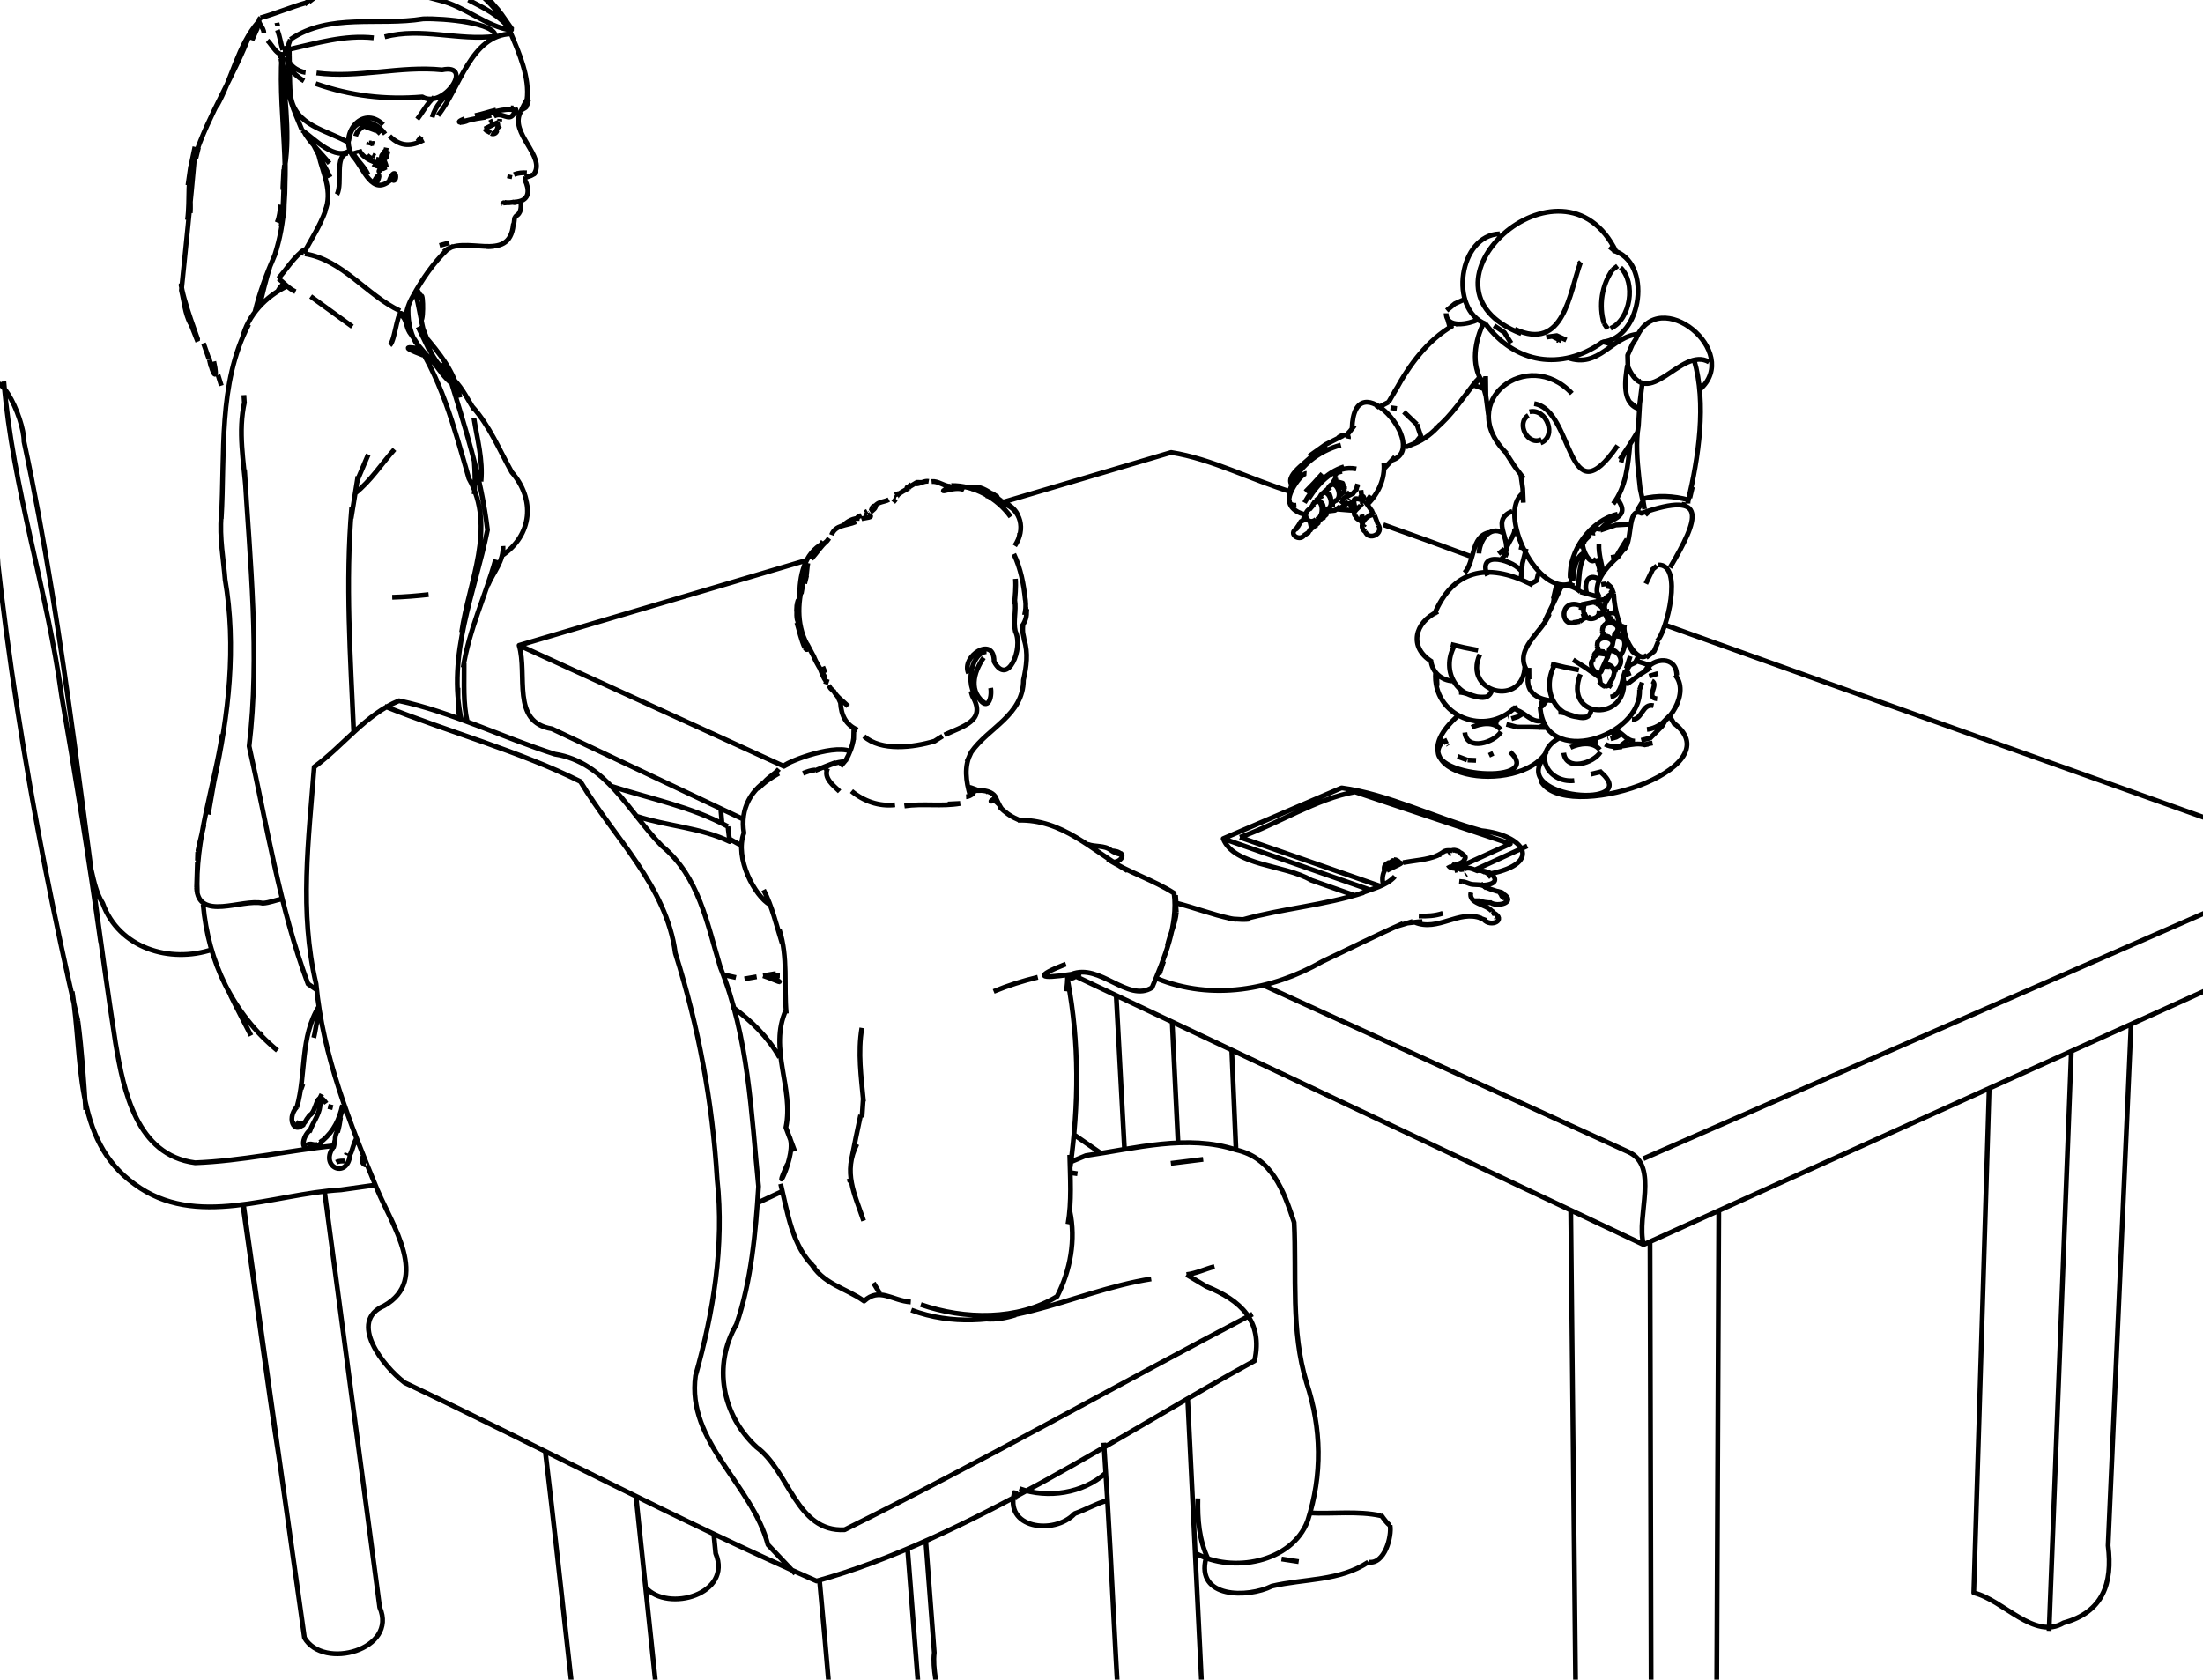 <?xml version="1.0" encoding="UTF-8" standalone="no"?>
<svg
   xmlns:dc="http://purl.org/dc/elements/1.1/"
   xmlns:cc="http://creativecommons.org/ns#"
   xmlns:rdf="http://www.w3.org/1999/02/22-rdf-syntax-ns#"
   xmlns:svg="http://www.w3.org/2000/svg"
   xmlns="http://www.w3.org/2000/svg"
   xmlns:sodipodi="http://sodipodi.sourceforge.net/DTD/sodipodi-0.dtd"
   xmlns:inkscape="http://www.inkscape.org/namespaces/inkscape"
   height="347"
   version="1.1"
   width="455"
   id="svg2"
   inkscape:version="0.91 r13725"
   sodipodi:docname="experimental_setup.svg">
  <defs
     id="defs4026">
    <clipPath
       clipPathUnits="userSpaceOnUse"
       id="clipPath14528">
      <rect
         style="color:#000000;clip-rule:nonzero;display:inline;overflow:visible;visibility:visible;opacity:1;isolation:auto;mix-blend-mode:normal;color-interpolation:sRGB;color-interpolation-filters:linearRGB;solid-color:#000000;solid-opacity:1;fill:none;fill-opacity:1;fill-rule:nonzero;stroke:#a40000;stroke-width:1;stroke-linecap:round;stroke-linejoin:round;stroke-miterlimit:4;stroke-dasharray:none;stroke-dashoffset:0;stroke-opacity:1;marker:none;color-rendering:auto;image-rendering:auto;shape-rendering:auto;text-rendering:auto;enable-background:accumulate"
         id="rect14530"
         width="455"
         height="347"
         x="159.569"
         y="32.772" />
    </clipPath>
  </defs>
  <sodipodi:namedview
     pagecolor="#ffffff"
     bordercolor="#666666"
     borderopacity="1"
     objecttolerance="10"
     gridtolerance="10"
     guidetolerance="10"
     inkscape:pageopacity="0"
     inkscape:pageshadow="2"
     inkscape:window-width="1600"
     inkscape:window-height="838"
     id="namedview4024"
     showgrid="false"
     showguides="false"
     inkscape:zoom="0.70710678"
     inkscape:cx="140.0289"
     inkscape:cy="-57.531315"
     inkscape:window-x="0"
     inkscape:window-y="27"
     inkscape:window-maximized="1"
     inkscape:current-layer="strokes"
     fit-margin-top="0"
     fit-margin-left="0"
     fit-margin-right="0"
     fit-margin-bottom="0" />
  <g
     id="RenderLayer_LineSet"
     inkscape:label="RenderLayer_LineSet"
     style="stroke-width:1;stroke-miterlimit:4;stroke-dasharray:none"
     transform="translate(-159.569,-32.772)">
    <g
       inkscape:groupmode="layer"
       id="layer1"
       inkscape:label="strokes 1" />
  </g>
  <g
     id="strokes"
     inkscape:groupmode="layer"
     inkscape:label="strokes"
     style="display:inline;stroke-width:1;stroke-miterlimit:4;stroke-dasharray:none"
     transform="translate(-159.569,-32.772)">
    <path
       style="fill:none;stroke:#000000;stroke-width:1;stroke-linecap:butt;stroke-linejoin:round;stroke-miterlimit:4;stroke-dasharray:none;stroke-opacity:1"
       clip-path="url(#clipPath14528)"
       d="m 512.307,107.312 0.025,0.045 m -4.606,29.721 -0.831,-0.156 m 1.323,-0.913 0.083,0.09 m -8.894,2.34 0.682,0.75 m -0.883,-0.131 0.201,-0.619 m -1.211,36.862 0.532,-1.532 m -0.954,-4.978 0.284,-0.48 m -4.224,-20.597 -0.229,-0.042 m 0.305,-0.709 0.845,-0.498 m 1.349,23.623 0.132,0.119 m -0.511,3.766 -0.842,-0.156 m 0.486,-8.608 -10e-4,0.002 m -0.187,-0.007 0.047,-0.261 m -0.374,7.837 0.099,-0.564 m -0.27,-7.673 0.088,-0.3 m -0.576,-16.871 -0.465,0.006 m 0.703,20.543 0.011,-0.064 m -0.474,-6.222 0.043,-0.142 m 0.167,6.979 10e-4,-0.003 m -0.826,2.508 0.012,-0.066 m -0.326,-7.016 0.111,-0.327 m -1.292,10.688 0.633,0.451 m -0.541,-15.267 -0.033,0.099 m 0.053,7.429 0.112,-0.33 m -0.524,18.582 0.157,-0.042 m -0.673,-28.557 -0.918,0.103 m 0.88,2.626 0.06,0.076 m -0.453,-0.789 0.06,-0.082 m -0.418,-0.438 0.072,-0.097 m -0.374,-0.298 0.128,-0.058 m -0.273,-6.845 -0.105,0.174 m -1.082,35.052 -1.278,-0.176 m 1.868,-28.363 -0.126,-0.136 m 0.126,27.865 -0.004,0.897 m -1.853,-5.096 -0.016,0.054 m -0.852,-36.942 0.041,0.052 m -0.008,36.748 0.061,-0.065 m -0.562,-93.947 0.007,-0.007 m -3.545,93.005 0.878,0.313 m -1.201,-77.096 0.017,-0.007 m -7.547,67.512 -0.182,0.108 m -2.499,8.41 1.112,-0.27 m -0.227,4.066 -2.134,-0.574 m 0.357,-1.321 0.151,-0.042 m -3.022,0.862 -1.183,-0.166 m 1.736,-0.691 0.005,0.942 m -2.622,-5.111 0.072,-0.075 m -2.002,-64.968 0.922,-1.027 m -3.123,65.012 0.847,0.298 m -1.686,-76.419 0.098,0.296 m -0.675,-0.331 0.092,0.257 m -1.928,86.833 -0.083,-0.123 m -10.526,-73.797 -0.577,0.944 m -6.892,21.935 -0.081,0.128 m -1.306,2.412 0.021,0.028 m -0.905,-16.415 -0.691,0.771 m -0.331,11.283 0.098,-0.097 m -3.409,0.881 0.076,-0.154 m -1.776,1.932 0.112,-0.225 m 41.444,14.714 c -1.273,-2.295 -9.428,-4.911 -7.129,0.744 m 13.557,5.825 0.537,-3.086 m -3.58,-3.236 -0.353,1.495 -1.266,0.705 m 0.396,0.132 -0.34,-0.102 m 0.43,0.229 -0.634,-0.337 m -13.204,-2.359 -0.101,0.054 m 18.156,5.474 0.67,-2.865 m -15.84,14.354 c -3.559,7.967 9.022,10.987 9.307,2.406 m -19.43,-1.29 c 0.253,2.602 2.219,4.263 4.661,4.356 m -3.171,-14.366 c -4.93,2.273 -6.055,7.439 -1.294,10.364 m 20.273,-16.114 c -8.81,-4.356 -15.902,-2.871 -19.763,6.378 m 11.342,-16.936 c -3.81,0.788 -2.875,5.959 -5.08,8.321 m -2.824,14.787 2.768,0.658 2.843,0.55 m 9.945,-21.003 -0.783,3.055 -0.288,3.153 m -3.678,-9.454 c -3.019,-1.641 -4.906,1.836 -5.004,4.259 m -8.729,25.145 0.08,2.216 m 11.41,0.549 c -0.887,3.684 -4.554,0.739 -6.891,0.76 m -4.831,-4.13 c -0.701,9.135 10.365,13.483 16.53,7.146 m -0.671,0.384 1.092,0.187 m -0.228,0.129 c 1.792,0.441 3.283,2.846 5.411,2.099 m -18.243,-15.449 c -2.937,5.424 0.702,11.386 6.85,10.563 m -25.39,-35.658 -0.224,0.333 m -0.36,-2.304 0.126,0.603 -0.169,-0.606 m 2.49,0.032 -0.028,0.027 m -2.798,0.801 0.474,0.967 m 0.034,-1.216 0.432,0.577 m 0.127,2.299 c 0.767,2.061 3.96,0.409 2.677,-1.383 m -1.513,-2.158 -0.24,-0.394 m 0.807,0.511 c -1.543,-0.036 -3.415,2.374 -1.669,3.508 m 1.742,-3.496 -0.085,-0.019 m 0.085,0.09 -0.121,0.057 m 0.182,-0.082 -0.193,-0.09 m 1.007,2.077 -0.761,-2.009 m -0.275,-0.083 -0.032,-0.299 m -0.112,-0.338 -0.288,-0.324 m 0.506,0.926 -0.377,-0.781 m 0.012,0.012 -1.357,-1.936 m -0.524,0.396 -0.332,0.293 m -0.665,2.718 0.607,0.69 m -0.853,-0.625 0.452,0.329 m -0.703,-0.854 0.354,0.666 m 0.809,-2.925 c -0.168,0.518 -2.157,1.5 -1.115,2.363 m -0.936,-2.166 0.682,1.024 m 1.639,-2.129 c -3.183,-1.307 -0.88,1.356 -1.676,2.571 m 2.326,-2.382 -0.769,-0.05 m -10.307,1.154 -0.467,0.591 m 2.791,0.135 0.408,-0.623 m -0.734,-1.126 -0.114,0.103 m -0.889,-0.268 -0.024,-0.003 m -0.542,0.725 -0.81,0.927 m 1.401,-1.645 -0.206,0.029 m -0.22,0.149 -0.615,1.031 m 1.599,2.085 c 0.852,-0.595 1.34,-3.117 -0.305,-3.205 m 0.902,2.284 0.126,-0.2 m 0.112,-0.137 0.096,-0.232 m -1.669,2.031 c 1.921,-0.21 1.53,-5 -0.47,-3.429 m 2.133,1.519 0.044,-0.171 m -2.819,-0.203 c -2.036,1.015 -0.514,3.734 1.164,2.256 m 1.337,-1.5 0.712,-0.625 m -0.781,0.732 1.234,-0.872 m 0.523,-0.975 0.316,-0.597 m -2.764,-0.506 -1.332,1.327 m 1.534,-1.573 -0.869,0.694 m 1.454,-0.994 -0.591,0.303 m 2.265,0.536 -0.064,-0.546 m -0.589,2.484 c 1.809,-0.962 -0.34,-5.295 -1.647,-2.461 m 2.327,0.963 0.439,-0.632 m -2.322,-0.606 -0.107,0.107 m 1.664,-0.636 -0.055,0.072 m 0.329,0.887 -0.28,-0.812 -0.743,-0.283 m 1.032,2.296 0.687,-0.616 m -0.706,0.722 1.157,-0.86 m 0.522,-0.975 0.312,-0.59 m -2.751,-0.512 -0.967,0.738 m 1.164,-0.981 -0.864,0.691 m 1.45,-0.991 -0.588,0.301 m 2.256,0.533 -0.06,-0.528 m -0.591,2.466 c 1.813,-0.96 -0.334,-5.289 -1.644,-2.456 m 2.323,0.961 0.435,-0.627 m -2.313,-0.609 -0.105,0.106 m 1.657,-0.632 -0.054,0.071 m 0.328,0.885 -0.278,-0.812 -0.741,-0.279 m -4.939,9.621 0.529,-0.956 -0.273,-1.067 m 0.271,1.166 0.289,-0.566 m -1.602,-1.152 -0.399,0.166 m -0.128,3.402 1.151,-0.78 m -0.283,0.316 0.725,-1.195 -0.287,-1.342 m -2.58,1.36 -0.291,0.297 m 0.154,-0.148 c -1.887,1.008 0.465,2.727 1.478,1.453 m -1.01,-2.248 -0.712,1.032 m 2.228,-2.244 -1.147,0.564 -0.657,1.128 m 1.708,-2.145 -0.666,0.551 m 2.55,1.526 0.251,-0.261 m -0.809,0.401 0.356,-0.255 m -0.438,0.472 1.423,-1.23 m -0.15,0.217 0.341,-1.428 m 0.048,0.218 0.021,-0.302 m -0.028,0.625 0.39,-0.721 m -3.293,0.372 -1.197,1.005 m 5.747,-2.69 0.014,-0.101 m -1.033,1.965 0.251,-0.262 m -0.88,0.44 0.428,-0.294 m -0.457,0.48 1.438,-1.236 m -0.149,0.217 0.371,-1.287 m 0.01,0.4 0.387,-0.715 m 37.999,4.199 c 1.115,1.03 -3.096,4.869 -1.123,5.736 m -0.786,-1.35 -1.232,0.979 m 2.86,-8.78 c -5.204,2.061 1.075,6.706 -2.231,9.843 m 3.996,-1.866 0.186,-0.859 m -40.063,-7.059 0.639,-0.476 m 0.346,-1.158 0.007,0.71 m -0.461,-0.379 0.082,0.357 m -0.151,0.67 0.408,-0.38 m -0.175,0.206 0.191,-0.225 m 2.614,-3.88 -0.453,-1.299 -1.28,-0.366 m 0.484,3.005 1.043,-0.8 0.182,-1.226 m -1.554,-0.184 c 0.564,-0.734 1.272,0.825 1.081,1.124 m -0.907,-1.996 -1.657,0.952 m 7.233,3.122 -0.312,-0.831 -0.783,-0.575 m 1,1.39 -0.005,-0.36 m 0.049,0.293 -0.018,-0.146 m -3.299,0.301 0.568,1.177 m -0.451,-1.722 -0.121,0.238 m 0.448,1.067 0.767,-1.139 1.409,-0.199 m -11.753,0.9 c 1.81,-3.203 4.527,-6.312 8.164,-7.421 m 4.683,7.14 0.849,-1.209 m -12.815,0.621 c 2.101,-3.312 5.414,-6.962 9.822,-6.114 m -4.857,1.025 1.879,-0.528 m 2.127,4.717 0.829,-0.895 0.312,-1.21 m -3.179,3.242 0.945,-0.743 m -0.226,0.21 1.735,-0.867 m -2.787,2.276 0.742,-0.847 m 2.711,-2.827 0.104,-0.23 m -4.787,-2.066 0.34,0.429 m 1.042,4.821 0.68,-0.588 m 0.349,-0.394 0.719,-0.719 m -2.786,-3.124 -0.811,1.299 m -0.735,5.731 1.256,-0.151 1.019,-0.76 m -10.444,-1.423 c -0.047,1.805 1.965,2.927 3.518,3.048 m -3.092,-5.902 -0.484,2.378 m 10.694,-10.821 c -4.642,1.197 -9.029,4.575 -10.515,9.246 m 9.769,4 3.528,0.287 m 2.721,-1.302 c 2.225,-2.198 3.673,-5.278 3.372,-8.501 m -9.594,9.49 1.308,-0.601 1.023,-0.883 m 2.653,-1.36 -0.107,-1.081 m -11.473,0.358 1.791,-1.849 1.706,-1.895 m -3.277,-0.053 c -1.303,-0.092 -5.986,6.889 -2.088,6.569 m 6.318,-12.267 -2.09,0.954 m 6.5,-2.43 c 0.266,-1.368 -1.906,-0.627 -2.097,-0.137 m -4.963,2.884 c -0.021,1.355 -6.242,4.454 -4.615,6.803 m 10.612,-10.194 -3.673,1.862 -3.343,2.381 m 14.493,-10.018 -0.702,-0.507 m 2.604,-0.637 -2.029,1.053 m 2.61,10.981 c 8.461,-2.441 -7.773,-21.019 -8.132,-6.557 m 6.486,8.415 2.396,-2.597 m -8.354,-6.498 -1.581,2.034 m 40.784,59.699 -1.182,0.829 m -7.784,0.744 c -1.346,2.221 -7.057,4.078 -7.47,0.157 m 16.844,-1.026 -3.063,-0.089 -3.112,-0.01 m -3.693,-0.95 -2.545,-0.256 m -8.713,3.653 0.504,1.036 m 8.766,2.353 0.891,-0.421 m -5.295,1.389 1.734,0.074 m -3.803,-0.818 1.071,0.403 0.88,0.332 m -1.918,-9.097 c -14.38,12.774 12.719,16.678 18.353,7.378 m -9.475,-4.519 c -1.399,-1.849 -4.251,-1.303 -6.002,-0.505 m 4.594,-1.731 0.058,0.627 m -10.275,3.671 c -7.789,7.567 21.516,9.899 13.532,2.502 m -11.638,-88.579 -0.997,0.952 m 1.943,-0.554 0.037,0.263 m 3.183,-0.902 -0.036,-0.109 m -0.397,13.506 1.681,-1.661 m -5.58,-10.983 c -5.293,3.059 -9.008,8.156 -11.866,13.43 m 8.267,7.911 c 3.41,-2.802 5.759,-6.58 8.496,-9.98 m -16.714,1.948 -1.456,2.502 m 0.404,1.153 1.299,0.18 m 3.581,7.256 c 2.112,-0.844 3.903,-2.314 5.386,-4.008 m -4.836,-10e-4 0.903,2.618 m -3.593,-5.18 2.71,2.588 m -2.283,4.672 1.888,-0.781 1.27,-1.574 m 5.155,-25.275 c 0.013,3.274 4.799,2.185 6.577,1.308 m -6.28,-0.128 0.444,1.595 m 4.899,12.068 2.357,0.836 m -4.164,-18.574 -2.038,0.919 -1.684,1.398 m 2.485,3.008 0.174,-0.228 m 10.71,81.559 1.272,-0.389 1.183,-0.702 m 15.781,-27.649 c -2.66,-1.664 -3.391,1.188 -2.558,3.093 m -3.043,-2.417 -0.243,0.811 m -9.287,16.862 0.377,1.544 m 9.267,-3.33 2.639,1.69 2.569,1.794 m -0.218,-16.552 -3.513,-0.967 m 8.927,17.628 0.722,-1.545 0.891,-1.381 m -4.299,7.038 c 1.818,-0.357 2.31,-2.553 2.612,-4.012 m -7.835,-25.927 c -2.215,0.99 -2.332,3.93 -2.555,5.903 m -9.072,17.998 0.023,2.353 m -0.156,-0.684 c -0.621,3.55 2.231,5.015 5.091,5.111 m 5.726,-22.453 c -0.796,-0.824 -3.885,-2.425 -4.434,-0.164 m -2.023,4.681 c -1.419,3.795 -7.431,7.231 -4.631,11.716 m 6.866,-16.845 -1.576,3.309 -1.604,3.295 m 16.3,11.258 0.321,-0.98 m -9.274,0.714 c -3.697,9.454 10.323,10.035 8.879,0.62 m 0.588,-1.795 0.833,-2.541 m -0.24,1.91 1.267,-0.591 0.688,-1.345 m -18.078,1.631 2.84,0.677 2.916,0.567 m 1.555,-24.027 c -1.764,2.087 -1.346,5.073 -1.798,7.53 m 12.526,-37.041 0.223,0.037 m 0.008,-0.409 c -3.756,-1.071 -2.955,-6.131 -2.489,-9.061 m 0.68,63.565 -1.24,0.499 m 5.483,-2.1 -0.899,0.124 m 3.577,11.504 -0.403,0.923 0.726,-1.256 m -5.057,4.234 1.871,-0.474 2.392,-2.42 m -0.825,-10.897 -1.818,0.544 m 1.944,10.475 2.403,-2.414 m -11.612,3 c 1.664,0.376 2.527,2.363 4.335,2.359 m 3.327,-15.217 -2.445,1.55 -2.317,1.75 m 0.181,-0.028 -0.435,0.066 m 10.317,-1.73 c -0.107,-4.119 -4.84,-3.648 -6.48,-1.023 m -11.13,7.907 c -0.518,3.874 -4.62,0.578 -6.837,0.773 m -2.372,-2.542 c -1.779,2.639 -1.11,0.632 -0.812,-0.276 m -0.583,1.7 c 0.788,12.804 21.073,6.255 20.532,-3.594 m -17.577,-5.023 c -2.882,5.51 0.524,11.576 6.853,10.655 m 14.352,-3.711 c -2.502,-0.246 0.456,-2.928 -1.083,-3.689 m -4.107,7.967 c 2.188,0.092 2.053,-3.397 4.46,-2.855 m -1.362,4.906 c 4.822,-0.472 8.899,-7.875 5.775,-11.267 m -21.05,-10.812 1.453,-0.229 m -0.073,0.015 0.878,-0.632 m -0.289,-0.006 0.123,0.011 m 0.149,-0.003 0.985,-0.356 m -1.503,-0.039 1.267,-0.413 m -0.536,0.309 0.519,-0.336 m -0.973,-1.361 -0.764,-0.157 m 0.255,-0.336 c -4.388,-1.625 -4.268,4.841 -0.832,3.454 m 4.013,-4.227 -2.909,0.584 m 3.031,-0.588 -0.253,0.041 m -1.404,3.132 0.503,0.156 m -1.325,-2.644 c -0.792,3.066 1.659,3.327 2.797,2.314 m -0.21,0.038 0.634,-0.317 m -0.261,-0.018 1.309,-0.288 m -4.541,-1.846 -0.537,0.165 -0.115,0.508 m 3.466,1.016 c 2.511,0.351 1.01,-1.641 -0.118,-1.841 m -0.486,10.957 -0.167,0.662 m 2.625,-1.182 -1.44,-0.2 -1.076,0.869 m 1.098,-2.017 -0.467,0.936 m 1.869,0.388 -0.121,-0.216 m -2.453,1.278 -0.032,0.413 m 0.038,-0.298 c -1.399,1.151 1.5,4.28 1.887,1.822 m 0.881,-2.809 0.178,0.379 m 0.022,0.211 c 0.269,-1.289 -2.606,-1.961 -2.768,-0.402 m 1.636,2.747 1.132,-2.472 m -1.955,-2.271 -0.011,0.069 m 1.966,2.412 0.247,-1.09 m -0.037,0.466 0.213,-1.361 m -2.572,-0.577 0.183,0.575 m 0.011,-0.452 -0.008,0.449 m 0.92,0.091 -0.066,0.581 m -0.949,-1.554 -0.082,0.423 m 0.936,-1.75 -0.192,0.19 m 1.868,2.078 c 2.357,-2.263 -2.564,-3.34 -2.566,-0.859 m 1.373,-2.466 -0.486,1.06 m 2.223,0.652 c -0.374,-0.812 -1.652,-1.687 -2.354,-0.51 m 2.055,-0.05 0.006,0.005 m -1.606,-1.454 -0.011,0.067 m 2.015,2.373 0.195,-1.052 m -0.036,0.469 0.212,-1.362 m -2.569,-0.576 0.181,0.578 m 0.012,-0.455 -0.008,0.45 m 0.921,0.084 -0.082,0.491 m -0.933,-1.459 -0.083,0.425 m 3.023,-1.502 0.038,-0.288 m -2.127,0.041 -0.186,0.186 m 1.86,2.084 c 2.278,-2.113 -2.424,-3.485 -2.56,-0.864 m 1.37,-2.46 -0.486,1.057 m 2.234,0.678 -0.129,-0.484 m 0.114,0.454 c -0.373,-0.807 -1.664,-1.655 -2.349,-0.507 m 0.745,8.824 -1.324,-0.065 m 0.518,-0.316 -0.066,-0.059 m 0.06,0.038 -0.359,-0.022 m -1.083,1.755 0.352,2.157 -0.284,-0.39 m 0.382,0.524 0.668,0.44 -0.152,-0.021 m 0.405,0.063 0.632,-0.183 0.325,-0.613 m 0.987,-1.966 -0.277,-0.694 m -0.754,2.755 0.652,-1.086 0.294,-1.165 m 0.077,0.141 c -0.137,-0.858 -0.877,-1.87 -1.87,-1.684 m 1.934,1.461 0.23,-0.676 m 0.799,-2.333 -0.198,-0.456 m -1.71,2.294 0.107,0.107 m -0.999,-0.915 0.035,0.623 m 1.952,0.792 c 2.055,-1.294 0.51,-4.132 -1.377,-3.71 m 1.959,0.764 -0.861,-0.805 -1.085,-0.312 m 1.292,0.356 0.017,0.012 m 0.877,1.201 0.269,-0.672 m 0.798,-2.331 -0.195,-0.452 m -0.341,-0.482 -0.001,0.035 m -1.327,2.756 0.023,0.025 m -0.953,-0.858 -0.017,0.556 m 1.999,0.864 c 0.954,-1.523 1.234,-4.003 -1.385,-3.709 m 1.965,0.761 c -0.36,-0.272 -1.271,-1.52 -1.962,-1.105 m -6.759,-18.124 0.062,0.073 m 0.476,-1.212 -0.262,0.4 m 10.104,-3.966 -3.39,0.194 -3.216,1.091 m -0.265,2.893 c -0.075,1.99 0.527,3.879 0.886,5.807 m -4.104,-6.043 -0.002,0.065 m -0.046,0.011 -0.088,0.17 m 2.797,2.897 0.602,1.889 0.282,1.891 m -3.656,-6.739 c -0.168,1.005 1.509,4.875 2.79,2.993 m 5.414,-2.144 0.003,0 m -0.136,0.069 0.139,-0.069 m -0.31,-0.028 0.545,0.079 m -2.614,1.878 1.244,-0.207 m -0.643,0.827 1.293,-2.177 1.395,-2.244 m -7.036,-0.789 c 0.161,-1.139 -2.761,2.183 -2.001,1.673 m -0.78,0.041 0.581,0.771 m 3.882,-3.598 c -1.548,-1.038 -2.932,1.803 -4.137,2.379 m 3.369,10.614 0.449,0.988 m 0.364,-2.706 1.107,-0.146 m -0.047,-0.161 1.02,0.918 0.49,1.291 m -0.005,-0.031 c 0.127,3.604 1.346,7.066 2.937,10.261 m -4.552,-11.803 1.169,0.22 m -0.83,1.805 0.098,0.085 m 0.481,-1.346 0.251,0.31 m 3.191,10.301 0.696,1.381 m -1.439,-2.987 0.434,0.952 m -2.82,-9.83 c -0.096,1.436 -2.036,2.552 -1.335,4.14 m 0.271,-0.275 c 0.182,1.541 -0.588,0.557 -0.254,0.22 m -0.072,0.778 0.424,0.824 m 4.6,5.851 0.679,1.155 1.083,0.745 m 1.694,0.436 1.667,-1.298 0.812,-1.958 m -8.053,-17.762 c -2.415,2.059 -5.881,5.722 -4.107,9.129 m 4.9,-10.27 -1.09,1.409 m -1.606,7.763 -0.858,0.652 -0.051,1.002 m 4.28,7.935 0.065,-0.094 m -0.263,0.291 0.128,-0.23 m -1.031,-2.804 -0.454,-0.071 m -0.301,0.999 0.201,0.764 m 0.435,0.112 0.608,0.112 0.491,0.698 m -2.633,-4.373 -0.038,0.004 m -0.974,-0.254 0.968,0.264 m 0.777,-0.905 c -0.74,-0.873 -2.482,0.033 -1.82,1.076 m 1.582,0.725 0.352,-0.053 0.109,0.434 m -1.053,-1.191 0.11,0.625 m 1.048,1.071 0.2,-0.906 m -2.909,-4.838 -0.989,0.043 -0.795,0.353 m 0.049,-0.021 0.237,0.666 m 0.339,-0.311 1.169,1.827 m 4.08,2.589 c -0.82,2.002 2.652,8.338 4.619,6.241 m 2.017,-18.399 -1.035,0.878 m 0.238,-0.26 -1.486,3.087 m 2.304,11.872 c 1.981,-1.867 5.551,-16.008 0.254,-15.746 m -3.175,-13.173 -1.197,1.986 m 10.532,-1.494 -0.025,-0.731 m -3.698,13.958 c 5.948,-10.049 8.095,-16.097 -5.897,-11.226 -3.115,-1.546 -1.671,6.53 -3.832,7.66 m -0.177,40.582 -1.797,0.197 m 3.215,-1.721 -1.936,1.491 m 6.834,-0.745 -1.847,0.356 m 1.56,-0.392 -1.015,0.351 m 5.838,-4.149 -1.046,-1.759 m -14.272,7.463 c -1.369,2.288 -7.082,4.093 -7.578,0.161 m 16.904,-1.611 c -2.805,-0.868 -5.61,1.223 -8.363,-0.161 m 8.965,-0.024 -0.83,0.148 m -9.673,-0.476 -2.678,-0.268 m -5.183,-0.706 c -5.777,3.029 -2.578,9.41 3.037,8.833 m 3.423,-1.323 2.342,-0.564 m -12.711,1.876 c 4.799,9.122 40.1,-2.366 27.547,-11.813 m -15.312,5.453 c -1.469,-1.797 -4.296,-1.306 -6.084,-0.465 m 4.645,-1.743 0.052,0.617 m 3.844,-1.354 1.28,-0.9 m -0.965,0.601 0.567,-0.775 m -14.982,5.808 c -6.665,8.492 20.748,10.521 11.768,2.774 m 8.664,-80.527 -0.566,4.523 -0.269,4.564 m 0.014,-0.137 c -0.605,3.564 -0.279,7.193 0.1,10.759 m 10.506,4.23 0.534,-2.284 m -0.907,3.083 c 2.16,-9.224 3.888,-20.238 1.243,-29.361 m -11.39,24.184 0.272,2.507 0.512,2.394 m -0.135,-0.303 c 3.135,-0.844 6.503,-0.644 9.608,0.194 m -9.449,-0.284 0.359,2.184 m -1.648,-35.388 -0.93,1.47 m 14.193,8.955 0.562,-0.778 m -14.689,-8.305 -0.978,2.244 0.053,2.42 m 2.304,2.899 0.19,0.078 m -2.522,-3.076 c 4.173,9.858 10.986,-4.352 16.8,-0.912 m -1.968,5.712 c 8.957,-7.771 -8.471,-21.913 -13.119,-10.545 m -5.271,82.665 1.186,-0.329 1.091,-0.653 m 5.673,-14.26 -2.666,-0.848 m -5.28,-68.686 c 4.157,-1.865 5.275,-9.457 2.068,-12.555 m -13.999,14.242 1.808,0.871 m 9.544,-2.458 -0.772,-1.128 m 1.716,-11.037 1.093,-0.844 m -2.803,11.898 c -1.128,-3.7 -0.472,-7.91 1.735,-11.088 m -24.452,11.523 2.138,1.418 1.387,2.206 m 18.535,-0.071 0.729,-0.241 m -21.616,-22.276 c -8.461,0.259 -10.58,15.641 -2.877,18.642 m 24.146,3.69 c 8.123,-0.76 10.364,-16.598 2.081,-18.917 m 0.609,0.283 -1.281,-1.038 m -25.637,15.903 c 6.114,8.276 15.742,9.776 24.065,3.882 m -17.995,-2.743 c 10.227,4.752 11.234,-7.516 13.598,-13.852 m 7.36,-2.101 c -11.048,-22.978 -44.414,7.341 -19.613,16.873 m 12.3,-14.814 -0.409,0.414 m -6.737,15.124 2.17,-0.305 1.98,0.903 m -6.63,13.147 c 8.295,1.305 6.559,24.102 17.219,8.662 m -9.44,-10.765 c -9.1,-9.804 -24.311,1.724 -13.448,12.399 m -0.079,0.052 1.701,2.62 1.883,2.492 m -0.622,-0.798 0.408,2.882 0.12,2.908 m 23.281,-19.736 -1.309,-1.064 m -30.14,-16.394 c -1.825,3.711 -2.711,8.687 -0.252,12.331 m -0.324,-0.883 1.006,3.664 m 27.679,13.145 1.944,-2.89 m -1.69,3.491 0.196,-0.836 m -19.124,-9.598 c 3.544,-0.843 5.776,5.106 2.3,6.428 m -11.347,-13.787 0.052,4.031 0.521,3.989 m 25.763,18.365 c 2.678,-3.519 3.071,-8.067 3.472,-12.301 m -1.692,2.984 0.804,-1.638 m -1.036,1.525 1.828,-2.736 1.722,-2.804 m 0.245,-20.132 c -5.717,0.417 -8.202,7.26 -14.813,4.867 m 0.6,45.58 c -0.318,-5.736 4.267,-11.925 9.798,-13.226 m -9.26,13.748 -0.54,-0.556 m 0.108,0.238 0.644,-1.465 m -10.484,-16.318 c -5.559,3.994 3.136,21.915 10.218,18.545 m 5.841,-10.998 c 1.215,-2.435 6.697,-2.086 3.305,-6.464 m -0.852,-31.776 -1.917,-0.531 m -9.306,-0.324 -0.335,-0.054 m 8.199,39.019 -0.246,-0.387 m -1.789,1.678 1.649,-1.06 m -13.678,-23.698 c -2.638,1.628 -0.096,6.416 2.734,4.958 M 587.374,249.946 c -1.534,39.919 -3.066,79.837 -4.6,119.756 M 500.36,289.295 c 0.1,41.015 0.202,82.029 0.302,123.044 M 321.484,191.079 c -18.233,-8.33 -36.468,-16.658 -54.701,-24.988 m 198.751,49.509 0.02,-0.003 m -0.868,3.272 c 0.201,0.01 0.402,0.026 0.603,0.035 m -1.385,-0.07 0.142,-0.009 m -2.379,-3.884 -0.034,-0.11 m -2.601,-2.941 0.006,-0.011 0.036,-0.062 m -16.499,4.815 c -10.123,-3.536 -20.246,-7.069 -30.369,-10.605 m 32.379,9.792 c -9.641,-3.357 -19.283,-6.712 -28.925,-10.068 m -0.811,64.57 c -0.295,-6.875 -0.59,-13.75 -0.886,-20.625 m -7.564,103.423 0.109,0.531 m -4.844,-109.767 c 0.408,8.382 0.815,16.765 1.222,25.147 m -0.468,-49.277 0.029,-0.428 0.016,-0.222 m -12.359,19.317 c 0.568,10.535 1.135,21.07 1.702,31.605 m -4.97,0.926 -5.705,-3.945 m 1.167,-33.089 -0.673,0.495 -0.611,0.448 m -10.753,-32.57 -0.644,-0.306 -0.431,-0.204 m 1.62,-38.624 -0.003,-0.186 m -11.058,33.366 0.726,-0.063 m -0.749,0.9 -0.206,-0.406 m -12.112,-63.405 -0.192,0.262 m -26.397,145.418 -4.492,2.101 m 21.537,-21.39 c -0.087,1.291 -0.175,2.581 -0.262,3.872 m -1.283,-123.113 -0.361,0.191 m -0.026,0.008 0.146,-0.273 m -0.147,42.616 c -0.021,0.853 -0.038,1.706 -0.06,2.559 m -0.177,-45.032 -0.254,0.281 m -0.718,0.219 0.036,-0.046 m -0.456,48.728 c -0.381,0.446 -0.753,0.901 -1.134,1.348 m -0.629,-14.522 c 0.237,0.514 0.476,1.028 0.713,1.542 m -2.442,-34.165 -0.413,0.555 -0.058,0.077 m -1.574,1.133 0.386,-0.479 0.306,-0.38 m -1.017,1.309 0.79,-0.828 0.464,-0.486 m -0.543,0.385 -0.083,0.059 m -11.68,88.995 c 1.084,0.025 2.168,0.049 3.252,0.073 m -3.454,-0.039 c 0.884,-0.148 1.77,-0.292 2.654,-0.44 m -11.419,-34.089 c 0.091,1.01 0.183,2.021 0.274,3.031 m 3.87,4.544 -2.351,-1.314 m -76.688,62.695 -0.743,0.103 m 35.41,-215.113 0.193,-0.286 m -0.339,16.055 0.062,-0.083 m -3.302,-30.684 -0.46,-0.905 m -12.419,71.585 0.148,0.229 m -0.06,-0.125 c 0.081,0.167 0.159,0.336 0.24,0.503 m -0.051,-25.848 0.99,-0.575 0.046,-0.027 m -6.566,16.358 1.21,3.126 m -8.772,-36.703 -0.173,0.316 -0.088,0.161 m -5.489,65.182 2.275,-5.373 m -3.536,13.204 c 0.466,-2.893 0.931,-5.787 1.398,-8.68 m -0.202,1.251 0.168,-0.478 m -1.938,-67.634 0.486,-0.405 m -0.999,197.479 -0.129,-0.02 m -0.613,-0.185 c 0.205,0.061 0.408,0.126 0.613,0.185 m -6.53,-198.62 c 1.141,2.207 2.28,4.415 3.42,6.623 m -3.515,-37.298 -0.098,0.088 m -1.241,1.12 c -0.148,0.137 -0.302,0.267 -0.449,0.405 m 3.169,225.917 0.058,0.016 m -2.72,-226.439 -0.118,0.134 m 0.011,-0.003 0.079,-0.082 m 0.656,233.039 -0.075,0.162 -0.107,0.232 m -1.023,-206.659 0.193,0.408 -0.166,-0.387 m -0.136,25.069 c -1.334,-0.159 0.039,-0.58 0.511,-0.914 m -2.828,8.431 0.159,0.214 m -1.024,-48.314 c 0.08,-0.112 0.115,-0.25 0.22,-0.347 m 0.007,0.444 c -0.044,0.132 -0.093,0.262 -0.138,0.394 m 0.117,-0.332 0.027,0.806 m 0.035,1.676 -0.126,1.137 -0.055,0.496 m 0.114,-5.846 c -1.9e-4,0.406 0.014,0.811 0.019,1.217 m 0,0.008 c 0.006,0.445 0.016,0.889 0.021,1.334 m -0.154,3.263 0.049,-0.836 m -0.422,-4.905 c 0.072,0.506 0.171,1.007 0.251,1.512 m -0.393,18.801 -0.276,2.985 m -0.114,1.339 -0.264,3.885 m -0.273,-25.634 -0.12,-0.762 -0.035,-0.222 m 0.395,26.739 c 0.062,-1.299 0.125,-2.599 0.187,-3.898 m -0.429,-23.368 0.03,0.123 m -4.613,201.579 0.52,0.588 M 213.071,37.355 c -0.039,0.024 -0.08,0.043 -0.12,0.065 m -1.339,3.655 c 0.387,-0.862 0.769,-1.727 1.156,-2.59 m -9.923,68.516 -0.039,-0.191 m -0.15,-0.399 0.057,0.241 m 0.098,0.417 0.262,1.114 0.083,0.354 m -2.641,-45.102 -0.308,1.102 -0.09,0.321 m 0.225,145.973 -0.168,5.362 m -1.154,-145.428 -0.053,0.32 m 127.289,77.406 c -19.825,5.866 -39.648,11.734 -59.473,17.6 1.805,6.069 -1.706,15.917 6.768,17.241 13.24,6.257 26.48,12.514 39.719,18.773 m 68.466,32.359 c 39.095,18.48 78.192,36.955 117.287,55.435 46.558,-21.054 93.116,-42.108 139.674,-63.162 -1.282,-5.793 5.027,-16.594 -3.311,-17.732 C 591.475,193.308 547.527,177.712 503.641,161.946 M 463.116,147.64 c -5.924,-2.215 -11.874,-4.361 -17.836,-6.472 m -18.837,-6.721 c -8.341,-2.492 -16.63,-6.899 -25.003,-8.206 -11.555,3.421 -23.111,6.839 -34.666,10.259 m 132.249,153.399 c -1.56,-6.068 3.338,-16.3 -3.178,-19.173 C 470.666,259.225 445.486,247.724 420.308,236.221 m 219.389,-25.677 c -46.91,20.536 -93.819,41.073 -140.729,61.609 m 71.439,-14.535 c -1.061,34.738 -2.123,69.475 -3.184,104.213 6.174,1.515 12.477,9.831 18.553,6.206 8.117,-2.193 10.174,-8.136 9.192,-15.961 1.584,-35.904 3.166,-71.808 4.749,-107.712 m -115.736,38.425 c 0.411,40.191 0.825,80.382 1.236,120.573 6.156,1.907 12.236,10.792 18.45,7.317 6.955,-2.892 12.876,-6.397 10.404,-14.879 0.162,-37.642 0.325,-75.284 0.487,-112.926 M 238.99,178.67 c 13.341,5.375 27.841,9.264 40.462,15.563 6.93,11.638 17.74,21.5 19.601,35.459 4.799,15.244 7.684,30.841 8.637,46.794 1.479,13.571 -0.786,27.488 -4.476,40.502 -1.874,13.703 11.704,22.451 14.966,34.918 l 5.65,5.98 m 94.449,-53.635 c -28.121,14.706 -55.956,30.544 -84.254,44.552 -10.005,0.541 -11.391,-12.083 -18.187,-17.058 -7.146,-6.558 -9.105,-16.894 -4.159,-25.371 3.079,-9.055 3.958,-19.022 4.561,-28.495 -1.534,-15.295 -2.066,-30.79 -7.878,-45.231 -2.767,-9.064 -4.386,-18.756 -12.095,-25.117 -6.885,-7.018 -11.494,-17.312 -22.107,-18.96 -10.726,-3.409 -21.459,-8.767 -32.179,-11.023 -6.882,2.804 -11.55,9.338 -17.52,13.679 -1.141,14.974 -3.116,29.977 0.393,44.793 1.37,14.861 7.024,28.926 12.672,42.612 3.028,7.208 10.852,18.546 1.385,23.902 -7.549,3.206 -0.205,12.54 4.235,15.887 28.426,13.487 56.276,28.363 85.066,40.975 30.627,-8.405 64.508,-31.374 90.472,-45.49 1.808,-8.181 -2.856,-12.506 -9.972,-15.372 L 404.626,296.093 m -44.689,-98.99 c -0.852,-2.902 -1.321,-6.066 0.19,-8.856 m 9.066,152.564 c -2.542,7.769 8.129,9.155 12.338,4.657 2.28,-0.799 4.376,-2.047 6.705,-2.703 m -19.108,-0.172 c 0.098,-0.627 0.155,-1.259 0.255,-1.885 m 21.703,-131.494 c -0.467,-0.517 -1.207,-0.619 -1.87,-0.657 m 1.678,0.486 0.223,0.059 -0.231,-0.066 m -1.546,1.767 c 0.875,0.315 2.57,-0.782 1.777,-1.701 m 0.208,0.277 -0.076,0.005 -0.255,-0.105 m 0,0 c -0.74,-0.177 -1.423,-0.421 -2.023,-0.884 m 0.025,0.016 c -1.322,-1.068 -3.268,-0.607 -4.788,-1.224 m -48.333,-21.898 c -0.234,1.669 -0.839,3.158 -1.648,4.625 m 107.949,165.574 c 3.368,0.572 4.901,-5.337 4.492,-7.607 m -22.418,6.965 3.548,0.544 m -19.139,-0.707 c -2.152,8.311 8.599,8.263 13.613,5.766 6.7,-1.563 14.008,-1.006 19.909,-4.963 M 363.209,178.209 c -3.677,-2.382 -2.624,-6.52 -0.474,-9.574 m -0.981,8.407 c 1.833,2.699 2.759,-0.086 2.425,-2.144 m -0.884,-7.502 -0.134,-0.256 -0.415,0.177 m -0.584,9.929 c -3.454,-1.424 -2.335,-9.574 1.133,-9.85 m 7.835,-2.3 c -0.09,-0.497 -0.154,-0.998 -0.285,-1.487 m 75.86,184.322 c -0.707,-0.448 -1.095,-1.133 -1.63,-1.788 m -0.374,-0.251 c -4.724,-1.026 -9.888,-0.315 -14.732,-0.565 m 15.217,0.951 -0.198,-0.278 -0.299,-0.12 m 5.543,-122.404 c 1.035,-0.098 2.063,-0.28 3.104,-0.306 m -5.239,0.95 c 1.094,-0.307 2.173,-0.664 3.261,-0.991 m 10.21,-8.202 -0.615,-0.065 m -8.347,7.137 c 1.694,0.07 3.332,-0.009 4.96,-0.55 m -11.671,-9.41 c -0.165,0.201 0.019,0.366 0.071,0.578 m 0,0 c 1.144,-0.627 4.716,-2.083 1.921,-1.328 -2.293,-0.23 -3.218,2.576 -2.581,4.262 m 0.912,-3.813 c -0.054,0.03 -0.15,0.016 -0.135,0.126 m 0.128,-0.224 c -0.026,0.042 -0.05,0.086 -0.077,0.127 m -0.548,0.697 0.012,0.232 m 2.372,-1.429 c -0.136,0.022 -0.254,-0.071 -0.378,-0.107 m 0.619,0.046 c -0.679,-0.512 -1.362,-0.01 -2.042,0.106 m 13.809,1.306 0.534,-0.113 m -12.856,1.333 c -1.879,2.064 -4.739,2.511 -7.223,3.575 m 0.797,-0.24 c -8.133,2.664 -16.734,3.257 -24.923,5.57 m 1.469,-0.122 c -1.149,0.222 -2.301,0.066 -3.455,0.008 m 0.579,0.096 c -0.554,-0.092 -1.109,-0.183 -1.663,-0.275 m -14.697,12.478 c 11.319,4.609 23.76,2.41 34.15,-3.521 5.557,-2.604 11.019,-5.39 16.647,-7.844 m 12.583,-11.197 c -0.298,0.019 -0.596,0.045 -0.895,0.006 m -4.522,-2.865 c -2.257,0.941 -4.772,1.02 -7.148,1.476 m 12.307,1.612 c -0.892,-0.804 -2.397,0.022 -2.978,-1.096 m -1.337,-2.113 c -0.491,-0.152 -0.927,0.109 -1.346,0.324 m 3.483,2.128 0.086,-0.006 0.111,-0.069 m 9.665,5.473 0.061,-0.107 -0.076,0.09 m 1.43,1.421 -0.42,-0.253 m -7.875,-5.02 -0.243,0.169 m -4.686,-4.652 -0.034,0.021 -0.532,0.321 m 0.201,-0.069 c -0.36,0.072 -0.612,0.372 -0.971,0.457 m -7.502,1.494 c -0.255,-0.478 -1.064,-0.295 -1.535,-0.193 m 1.461,0.071 0.054,0.112 0.001,10e-4 0.004,0.012 m -0.279,0.056 -0.978,-0.238 -0.015,-0.003 0.015,0.003 m -1.349,0.146 0.044,0.102 0.047,0.135 m 1.118,-0.527 -0.23,0.139 m -0.36,0.034 c 1.091,-0.75 0.746,-0.631 0.205,-0.019 m 0.296,-0.205 -0.107,0.083 -0.151,0.118 m 0.408,-0.097 -0.179,0.075 m 1.456,0.073 c -0.267,-0.352 -0.668,-0.635 -1.13,-0.62 m -0.029,0.527 c -1.124,-0.024 -2.393,0.35 -1.906,1.886 m 1.852,-1.853 c -0.422,0.002 -0.847,0.072 -1.269,0.082 m 22.521,11.446 -0.173,-0.217 m -3.33,0.127 c 0.411,0.257 0.896,0.344 1.336,0.537 m -14.736,0.399 c 4.819,1.999 9.101,-2.622 13.729,-0.833 m 0.493,0.243 c 1.51,1.761 4.847,0.1 2.037,-1.383 m 0.295,0.501 -0.155,-0.327 -0.058,-0.13 m 0.102,0.362 c -0.097,-0.277 -0.229,-0.69 -0.559,-0.76 m 0.042,0.025 c -1.287,-1.531 -4.862,-1.495 -4.319,-3.837 m 1.607,1.725 c 0.22,0.035 0.442,0.059 0.66,0.103 m -1.683,-0.125 c 0.421,0.016 0.841,0.001 1.262,0.002 m 4.266,-1.793 -0.525,-0.154 -0.302,-0.041 m -1.185,2.392 c 1.355,0.942 5.334,-0.082 2.618,-1.802 m 0.041,0.033 c -0.205,-0.359 -0.521,-0.423 -0.886,-0.484 m -4.208,1.878 c 0.862,0.251 1.762,0.403 2.663,0.377 m 1.161,-2.341 c -0.959,-0.275 -1.892,-0.612 -2.814,-1.009 m -2.572,-0.469 c -0.645,-0.137 -1.222,-0.52 -1.903,-0.526 m 5.068,1.446 c -0.825,-1.153 -2.128,-0.694 -3.296,-0.948 m 7.001,2.962 -0.473,-0.34 -0.188,-0.294 m 0.137,0.3 c -0.135,-0.357 -0.301,-0.678 -0.58,-0.941 m -3.637,-1.477 c 1.019,0.086 3.552,-0.332 2.447,-1.805 m -1.714,-0.839 c -0.433,-0.196 -1.381,-0.516 -0.136,-0.179 m -0.705,2.785 c 0.163,-0.046 0.325,-0.095 0.486,-0.148 m 0.183,-2.544 -0.049,-0.004 -0.203,-0.014 m 0.67,0.104 c -0.139,-0.137 -0.333,-0.24 -0.531,-0.245 m -0.449,-0.054 c -0.36,-0.15 -0.744,-0.011 -1.112,-0.074 m 3.03,1.428 c -0.371,-0.426 -0.635,-0.939 -1.153,-1.212 m 1.79,1.223 c -0.294,-0.863 -1.273,-1.151 -2.06,-1.309 m 0.655,0.425 c -0.233,-0.172 -0.499,-0.296 -0.746,-0.447 m -1.136,0.02 c -0.991,-0.348 -1.928,-0.981 -3.009,-0.376 m 0.233,-2.7 c -0.3,-0.224 -0.524,-0.648 -0.917,-0.715 m 0.893,0.68 -0.097,-0.12 -0.188,-0.14 m -1.537,2.006 c 0.73,-0.135 1.659,-0.451 1.903,-1.248 m -1.8,1.169 0.125,-0.062 0.041,-0.036 m -0.882,-2.74 -0.162,0.053 m -0.737,0.788 0.359,-0.249 m 1.489,-0.483 c -0.361,-0.128 -0.815,-0.264 -1.17,-0.049 m 2.357,1.085 c -0.279,-0.35 -0.603,-0.721 -0.976,-0.963 m 1.045,1.952 c 0.45,-0.457 0.642,-0.976 -0.106,-1.033 m -0.926,-0.913 c -0.221,-0.131 -0.51,-0.071 -0.728,-0.211 m -0.923,3.586 c 0.417,-0.134 0.625,-0.559 0.926,-0.85 m -0.565,0.626 c 0.349,-0.037 0.587,-0.343 0.865,-0.525 m -0.876,-2.765 c -0.713,-0.018 -1.383,-0.151 -2.001,0.392 m -43.752,13.63 c -3.842,-0.833 -7.49,-2.258 -11.304,-3.21 m -42.283,-31.159 c 3.53,-5.056 10.755,-7.645 10.785,-14.918 0.624,-2.711 1.024,-5.555 0.161,-8.265 m -11.841,25.162 c 0.313,-0.677 0.609,-1.362 0.923,-2.039 m 11.149,-31.338 c -0.318,-3.252 -0.963,-6.57 -2.38,-9.536 m 2.336,12.057 c 0.216,-1.131 0.149,-2.258 -0.051,-3.385 m -0.395,7.778 c -0.071,-0.629 -0.079,-1.267 0.019,-1.894 m -41.378,8.724 0.439,1.057 0.095,0.228 m 5.993,-31.375 c -0.41,0.258 -0.998,0.297 -1.319,0.665 m 12.152,-7.25 c -0.01,-0.62 0.288,-0.474 0.558,-0.475 m -22.711,27.548 0.009,0.085 0.007,0.029 m 40.28,-25.955 0.481,0.255 -0.022,0.137 m -9.41,-2.365 c -4.174,2.501 0.726,-0.224 2.673,0.912 m -33.672,21.162 c -0.027,-1.922 0.317,-3.984 1.311,-5.643 m -1.664,7.388 0.026,0.036 m 5.722,16.116 -0.18,0.53 -0.182,0.536 m -2.984,-25.865 c 0.45,-0.583 0.691,-1.313 1.147,-1.892 m -0.05,0.061 0.069,-0.072 m -4.119,15.028 c 0.544,1.735 0.889,3.537 1.644,5.198 m 0,0 c 1.789,2.329 -2.001,-6.633 -1.359,-5.113 m 35.18,-27.949 c 1.899,-0.462 3.139,0.164 4.704,1.176 m 4.002,4.84 c -2.743,-3.873 -7.586,-6.563 -12.268,-6.449 m -31.81,24.987 c 0.09,0.48 0.199,0.956 0.301,1.433 m -0.38,-1.84 -0.063,1.143 -0.018,0.334 m 0.711,2.358 c -1.54,-0.246 0.182,-6.945 -0.63,-3.835 m 4.798,-12.286 c -3.803,2.511 -4.274,7.367 -4.261,11.525 m 5.023,-12.25 -0.025,0.202 -0.011,0.321 m -0.126,-0.554 -0.341,0.429 m 18.591,-12.248 -0.605,0.534 m 1.545,-0.815 -0.978,0.594 -0.337,0.204 m -7.188,3.9 -0.385,0.201 m -0.53,1.158 c 0.265,-0.157 1.505,-1.095 0.915,-1.359 m -0.385,0.201 c -0.269,0.274 -0.233,0.842 -0.565,1.067 m -0.16,0.24 0.063,-0.049 m -0.607,0.307 -0.046,0.033 0.045,-0.023 m 0.115,-0.622 -0.486,0.277 m -0.749,1.3 c 0.56,-0.211 3.084,-0.352 1.314,-0.803 m -1.281,0.063 -0.741,0.367 -0.221,0.25 m 0.602,0.039 c -1.18,-0.142 -2.698,0.595 -3.406,1.504 m 10.926,-5.703 c -0.259,-0.077 1.323,-1.518 -0.201,-0.655 m -0.388,1.504 0.363,-0.443 0.132,-0.237 m 24.603,9.692 c 0.514,-0.806 0.98,-1.708 1.005,-2.677 m -11.51,-8.85 -0.133,-0.044 -0.095,-0.034 m 11.453,10.285 c 1.469,-3.611 -0.313,-7.192 -4.338,-7.718 m 4.172,2.527 c -1.126,-2.313 -4.146,-3.064 -6.474,-3.876 m -8.601,49.441 c 3.699,-1.762 8.748,-2.864 5.808,-7.932 l -0.097,-0.241 -0.263,-0.895 m -0.497,-3.675 c -1.599,-3.549 5.314,-7.913 5.286,-2.416 2.821,5.268 6.12,-2.771 4.404,-6.213 -0.504,-2.163 0.227,-4.314 -0.128,-6.473 m -0.082,0.931 c 0.164,-1.776 0.357,-3.547 0.224,-5.334 m -2.91,-16.134 c -0.804,-0.378 -1.272,-1.394 -2.173,-1.557 m -12.825,-2.444 c -0.905,-0.164 -1.726,0.496 -2.62,0.519 m -17.07,42.691 c 0.648,1.373 2.039,2.165 3.031,3.27 m -4.009,-4.342 0.371,0.603 0.75,0.716 m -5.675,-23.997 c -0.134,0.555 -0.27,1.11 -0.405,1.665 m 0.662,-4.235 c -0.18,0.955 -0.216,1.975 -0.349,2.95 m 1.46,16.041 c 0.563,1.692 1.689,3.099 2.484,4.682 m 6.217,-32.16 c -1.769,0.753 -4.138,0.54 -4.928,2.672 m 32.075,-8.844 -0.721,-0.083 m -15.385,-0.777 c -0.735,0.461 -1.544,0.797 -2.215,1.363 m -16.175,35.848 c 0.411,0.955 0.682,1.958 1.356,2.781 m 2.917,4.374 c 0.155,2.572 1.051,4.544 3.521,5.621 m 1.329,1.306 c 3.53,3.149 10.196,2.317 14.572,1.011 0.558,-0.346 1.099,-0.719 1.667,-1.05 m -27.991,-19.035 c 0.484,0.902 0.95,1.815 1.445,2.711 m 22.268,-36.071 -1.057,-0.024 -0.171,0.142 m 7.046,0.695 c -1.371,-0.086 -2.409,-1.145 -3.818,-1.009 m 12.665,2.519 c -1.501,-0.152 -2.915,-0.766 -4.388,-1.002 m -17.098,2.222 c -0.905,0.5 -2.186,0.397 -2.835,1.315 m -14.107,13.535 -0.419,0.981 -0.199,0.77 m 0.535,-1.378 c -0.698,1.318 -0.797,2.789 -1.08,4.225 m 0.448,-2.471 c -1.302,4.53 -1.415,9.547 1.187,13.636 m 3.709,-22.077 c -1.263,1.043 -2.138,2.509 -3.245,3.712 m 44.409,11.659 0.037,-0.543 0.052,-0.768 m -0.224,-0.479 c 0.163,0.581 -0.181,1.131 -0.238,1.698 m -0.696,2.529 c 0.672,-0.768 1.152,-1.96 1.106,-2.98 m -5.173,40.484 c -0.424,-0.626 -0.725,-1.318 -1.063,-1.991 m 33.925,35.424 0.352,-1.089 L 399.9,231.355 m -55.484,-32.32 c -3.273,0.393 -6.486,-0.762 -8.983,-2.836 m 24.311,0.135 c 1.956,-0.341 0.347,0.998 -0.636,1.041 m 11.001,142.938 c 5.932,2.078 13.042,0.99 17.802,-3.193 M 363.17,305.269 c 2.147,0.172 4.155,-0.216 6.199,-0.853 m 12.737,-29.172 -1.133,-0.164 -0.355,-0.052 m 26.366,67.294 c -0.089,4.415 0.212,8.526 2.113,12.571 m -4.471,-58.8 c 1.982,-0.233 3.848,-1.151 5.776,-1.654 m -62.617,8.983 c 17.067,6.337 32.988,-3.839 49.548,-6.436 m 9.175,56.664 c 7.492,4.199 19.893,1.963 23.137,-6.678 m -21.574,-74.688 -6.676,0.826 m 28.25,73.862 c 3.072,-9.514 2.879,-19.094 -0.21,-28.494 -3.299,-10.784 -2.044,-22.233 -2.578,-33.168 -2.178,-6.509 -4.488,-13.308 -12.008,-14.989 -10.033,-3.3 -20.82,-0.265 -31.007,1.188 l -3.15,1.31 m -17.581,-76.468 0.454,-0.113 m -5.677,2.517 c -0.851,0.04 -1.703,0.082 -2.554,0.123 m 6.522,-2.758 c -0.795,-0.227 -1.539,-0.626 -2.359,-0.769 m 43.031,25.869 c -0.047,-0.62 -0.092,-1.241 -0.14,-1.861 m -1.72,8.863 c 0.502,-2.366 1.665,-4.565 1.86,-7.002 m -3.581,12.885 0.336,-0.839 m 3.18,-14.163 -0.082,-1.141 -0.018,-0.251 m -68.381,-27.609 c -1.596,0.132 -3.086,0.633 -4.465,1.441 m 40.1,10.441 c -1.387,-0.584 -2.534,-1.459 -3.595,-2.507 m -0.087,-0.471 c -0.371,-0.34 -0.691,-0.743 -1.176,-0.938 m -44.327,-5.542 c -1.57,0.887 -3.114,1.909 -4.335,3.25 m 63.983,40.645 c 0.009,-0.734 0.02,-1.467 0.03,-2.201 m 0.03,51.449 c 0.815,-4.662 0.471,-9.572 0.367,-14.305 m -63.225,-54.739 c 1.79,3.483 2.639,7.293 3.816,10.994 m 18.88,70.201 c 0.428,0.702 0.857,1.404 1.285,2.106 m -3.94,-36.805 c -0.635,3.006 -1.277,6.011 -1.854,9.029 m -2.492,-75.875 c -1.271,-1.23 -3.428,-2.788 -2.459,-4.781 m 4.4,84.743 0.228,0.732 m -7.229,-85.124 c -0.884,0.051 -1.689,0.384 -2.505,0.684 m 32.476,6.226 c -3.819,0.676 -7.669,-0.043 -11.525,0.526 m -14.183,-8.973 c -1.454,0.494 -2.867,1.093 -4.287,1.675 m 3.686,-1.423 -0.456,0.139 -0.165,0.05 m 34.4,7.093 c -1.934,0.986 -1.032,0.225 0.184,-0.406 m -0.143,0.488 c -0.622,-2.012 -3.6,-2.099 -5.655,-1.592 m -24.58,-8.383 c -4.003,-1.476 -13.995,2.64 -13.716,3.151 0.269,-0.15 0.532,-0.311 0.817,-0.432 m 57.709,43.456 c 1.068,1.665 1.682,0.008 2.845,-0.254 m 9.608,-21.208 c -7.373,-4.219 -13.422,-10.703 -22.645,-10.436 m 9.928,29.718 c -6.638,2.595 -5.55,3.104 1.14,2.102 5.875,-2.368 11.641,5.9 16.644,2.76 2.533,-5.944 5.439,-13.042 4.556,-19.506 -4.213,-2.714 -9.423,-4.308 -13.748,-7.065 m -67.851,-18.573 c -1.012,1.169 -2.482,1.814 -3.351,3.119 m 56.813,39.882 c -3.118,0.747 -6.152,1.701 -9.115,2.934 m -42.594,35.668 c -3.664,8.277 2.272,-2.194 0.366,-5.719 m 57.259,-29.974 c 0.12,-1.133 0.278,-2.261 0.207,-3.404 M 319.083,193.32 c -4.427,2.344 -6.704,6.607 -5.863,11.547 -1.994,5.176 2.278,13.105 5.406,14.822 m 1.908,5.186 c 1.845,5.698 0.9,11.487 1.435,17.288 m 27.784,60.118 c 9.045,3.144 20.039,3.301 28.151,-1.683 2.716,-5.376 3.907,-11.671 2.619,-17.664 M 320.8,277.349 c 1.414,5.804 2.369,13.091 7.147,17.38 m -1.048,-1.289 c 2.483,4.63 7.302,5.369 11.141,8.12 3.203,-2.917 5.785,-0.065 9.638,0.192 m 32.933,-27.899 c 1.753,-12.859 1.923,-25.641 -0.517,-38.481 m -42.517,9.758 c -0.858,5.084 -0.142,10.141 0.336,15.216 m -1.349,8.761 c -2.941,5.792 -0.474,10.35 1.375,15.868 m -16.044,-43.56 c -3.615,8.1 1.69,16.158 -0.014,24.298 0.611,1.628 1.225,3.256 1.835,4.885 m 26.54,123.65 c 6.824,-4.123 1.447,-13.449 2.275,-20.058 C 351.938,366.406 351.344,358.621 350.752,350.836 m -78.561,-18.207 c 3.55,29.561 6.384,59.293 10.381,88.748 2.519,6.314 13.281,4.022 16.611,-0.937 -2.759,-26.219 -5.517,-52.438 -8.276,-78.657 m 96.643,-10.951 c 1.992,29.075 2.722,58.508 5.509,87.358 3.353,7.212 19.383,3.742 16.253,-5.446 C 407.823,382.305 406.338,351.866 404.85,321.428 M 292.9,360.727 c 4.632,5.216 17.979,1.398 14.476,-7.04 L 306.981,349.646 m -97.162,-68.234 c 4.209,29.9 8.42,59.801 12.63,89.701 3.883,6.756 19.34,2.47 15.544,-6.26 -3.794,-28.598 -7.587,-57.197 -11.381,-85.795 m -16.919,2.372 c 2.614,17.964 4.913,36.074 7.724,53.948 M 156.07,112.059 c 1.543,13.015 2.355,26.08 3.218,39.152 m 1.072,-39.634 c 1.838,22.043 8.968,43.168 11.955,65.065 2.941,16.881 5.669,33.803 8.048,50.773 m -4.706,16.24 c 0.808,6.109 1.2,12.253 1.617,18.398 m -1.617,-18.398 c -9.813,-42.395 -16.905,-85.575 -19.527,-129.031 2.414,-8.804 8.444,4.499 8.396,9.365 8.782,41.039 12.523,82.916 18.915,124.32 1.691,9.965 4.344,23.09 16.426,24.679 9.478,-0.356 19.159,-2.48 28.675,-3.534 m -25.091,-40.547 c -8.803,2.969 -19.34,-0.266 -22.666,-9.517 -1.285,-2.061 -1.787,-4.363 -2.322,-6.7 m -3.981,24.928 c 2.279,13.716 0.084,30.65 12.871,39.778 12.676,9.391 28.532,1.986 42.66,1.185 2.343,-0.329 4.687,-0.657 7.03,-0.985 m 230.435,-64.337 c 10.817,-2.229 6.936,-7.928 -1.945,-8.884 -9.611,-2.647 -19.316,-7.553 -28.871,-8.836 -8.152,3.495 -16.303,6.992 -24.455,10.488 2.245,5.687 12.636,5.332 18.171,8.579 2.983,1.047 5.967,2.094 8.95,3.141 m 35.69,-10.206 c -3.606,1.646 -7.212,3.294 -10.819,4.938 m -48.538,-6.728 c 7.933,-2.808 15.768,-7.955 23.758,-9.386 10.697,3.576 21.394,7.155 32.092,10.731 -3.707,1.685 -7.414,3.369 -11.121,5.054 M 267.983,69.426 c 0.583,-0.152 1.181,-0.249 1.696,-0.598 m -44.637,200.909 0.165,-0.374 -0.133,-0.147 m 0.961,-10.382 -0.356,0.712 -0.025,0.049 m 13.194,-192.741 -0.05,0.288 0.365,-0.575 m 28.755,3.175 c 0.059,-0.096 0.112,-0.195 0.169,-0.292 m -15.297,42.475 c -1.387,-1.109 -2.363,-2.57 -3.423,-3.97 m 8.127,26.924 c 0.271,-2.295 0.188,-4.577 0.016,-6.875 m 51.289,106.087 c 0.918,0.231 1.85,0.415 2.772,0.63 m 1.766,0.276 2.511,-0.436 m 2.676,-0.229 c 4.155,2.417 1.114,0.823 -1.342,0.008 m -51.596,-155.156 0,-10e-4 c 0.306,-0.472 0.097,-1.103 0.38,-1.582 m 2.019,-7.52 0.005,-0.123 0.015,-0.365 m 41.322,164.625 -0.12,0.179 -0.177,0.452 M 245.42,103.512 c -1.254,-2.318 -1.724,-4.939 -1.531,-7.555 m 5.478,11.998 c -1.391,-1.452 -2.696,-2.977 -3.981,-4.523 m -2.049,-4.839 c 0.177,-1.738 0.697,-3.298 1.611,-4.79 m -0.097,0.163 c 1.914,-3.522 4.158,-6.772 7.04,-9.582 m 14.039,-6.745 0.036,-0.038 0.292,-0.304 m -0.222,0.147 c 1.222,-0.539 1.28,-2.121 1.018,-3.257 m 2.589,-5.343 c 0.169,-0.045 0.324,-0.15 0.412,-0.304 m -2.92,-12.727 c 0.365,-0.867 0.813,-1.69 1.271,-2.51 m -0.011,0.149 c 0.633,-4.673 -1.631,-9.775 -3.429,-14.043 m -29.309,19.426 c 0.534,0.227 1.069,0.454 1.604,0.68 m 1.538,4.807 c 0.183,-0.214 0.686,-0.79 0.063,-0.106 m 0.372,-0.238 0.13,-0.69 m -3.49,-0.952 -0.193,0.228 -0.027,0.19 m 1.225,-0.331 c -0.291,-0.065 -0.57,0.042 -0.847,0.106 m -0.225,-0.209 0.508,-0.014 m -0.538,-3.42 c -3.13,-0.527 1.72,0.756 1.757,1.113 m -4.612,3.87 0.231,0.738 m 5.783,2.086 c -1.273,0.074 -4.637,-1.145 -5.187,-3.031 m 5.516,3.267 -0.572,0.69 0.672,-0.333 m -2.756,-1.817 -0.592,-0.11 -0.626,-0.51 m 1.677,0.23 -0.609,-0.272 m 0.782,0.836 0.535,0.128 0.932,0.533 m 0.09,0.838 c -0.734,0.039 -1.561,0.036 -2.155,-0.49 m 2.722,0.634 c -0.127,-1.29 -1.499,-2.482 -0.092,-3.229 m -0.411,0.159 c -0.224,0.566 -1.116,0.941 0.089,1.603 m -0.153,1.323 c 0.28,-0.735 -1.558,2.15 -0.787,0.576 m -1.751,-8.627 c 0.822,0.155 1.295,0.797 1.86,1.312 m -3.405,-1.587 c -0.754,0.499 -1.463,1.174 -1.701,2.082 m 6.729,3.028 c -0.45,1.38 -0.481,2.297 -0.316,0.138 m -3.821,4.814 c -0.695,-1.55 -1.988,-2.672 -2.898,-4.078 m 4.9,5.262 c -2.32,2.054 1.174,-3.183 0,0 z m -6.022,-8.143 c 0.526,-4.876 4.967,-4.991 7.535,-1.457 m -0.401,-1.938 c -4.414,-4.288 -9.334,2.245 -6.22,6.559 2.208,2.416 3.917,8.547 7.944,4.695 m 19.615,13.931 c 0.506,0.053 1.017,-0.011 1.522,-0.061 m -1.994,-24.231 0.095,-0.011 m 60.9,191.839 c -2.377,-4.223 -5.88,-7.605 -9.751,-10.461 m -85.119,1.299 c -0.881,1.553 -0.884,3.399 -1.345,5.089 m -2.613,10.594 0.375,-1.044 M 263.381,74.85 c 0.089,-0.161 0.255,-0.217 0.41,-0.292 m -0.456,0.358 c 0.047,-0.071 0.1,-0.138 0.146,-0.21 m -0.022,0.282 -0.089,-0.086 m -33.052,186.155 c 0.146,-0.13 0.3,-0.252 0.445,-0.383 m -3.058,1.3 0.238,-1.017 m -2.355,-1.283 c 0.415,0.691 0.073,1.381 -0.01,2.071 m 4.797,-0.518 c 0.036,0.578 -0.159,1.128 -0.277,1.687 m -8.092,1.892 0.181,-0.003 0.21,-0.124 m 0.127,4.943 0.445,-0.262 m -1.735,-4.451 0.635,0.035 m 0.951,-0.822 c 0.306,-0.383 0.588,-0.788 0.843,-1.207 m -1.5,2.078 0.039,0.176 -0.326,0.196 m -1.503,-0.438 0.294,-0.085 m 0.235,-3.417 c -2.436,2.61 -0.186,6.583 2.08,2.492 m -2.286,0.705 c 0.472,0.258 0.987,0.172 1.491,0.181 m 3.315,-24.203 c -4.021,6.405 -2.647,14.025 -4.625,20.942 m 2.493,1.716 c 1.797,-0.694 1.358,-5.777 3.6,-2.543 m -4.527,9.066 0.062,0.159 m 3.169,-8.718 c -0.232,1.985 -1.556,3.51 -2.157,5.343 m -0.548,2.795 c 0.328,-0.35 0.711,-0.218 1.083,-0.187 m -0.433,-0.09 c 0.516,0.115 1.02,0.242 1.553,0.127 m -1.548,-2.994 c -1.667,1.358 -2.345,4.919 0.916,3.605 m -0.092,0.02 c 0.61,0.377 2.563,-2.314 1.235,-1.088 m 0.539,-0.359 c 2.342,-2.041 3.441,-4.341 4.096,-7.337 m -1.297,11.827 c 0.562,-0.298 1.218,-0.254 1.831,-0.249 m -1.309,-6.903 c -0.366,0.791 -0.8,1.612 -0.755,2.512 m 1.572,-6.57 c -0.075,0.847 -0.676,1.562 -0.527,2.448 m 1.218,7.263 0.162,-0.396 m 1.777,-2.759 0.237,-0.284 0.011,-0.013 m -3.322,-4.316 c -0.146,1.042 -0.325,2.071 -0.627,3.079 m -0.473,1.417 c -0.202,0.592 -0.186,1.222 -0.393,1.802 m 0.106,-0.333 c -3.185,4.206 2.82,6.954 3.345,1.733 0.578,-1.075 0.682,-2.336 1.353,-3.369 m 1.816,5.284 c -0.244,0.106 -0.284,0.142 0.073,0.213 m -0.596,-1.748 c -0.162,0.495 -0.28,1.475 0.332,1.635 m 5.126,-203.313 c 1.522,-3.718 1.861,1.177 0.432,-0.21 m 20.509,-9.553 c -0.376,-0.297 -1.003,-0.437 -1.216,-0.89 m 0.245,0.339 0.198,0.119 m 0.837,0.507 c 0.494,0.236 1.082,-0.002 1.217,-0.531 M 250.365,83.483 251.468,83.179 252.359,82.933 M 226.77,76.358 c -1.123,3.097 -2.921,5.862 -4.48,8.747 m 28.936,-0.321 c 4.123,-3.818 13.542,2.692 14.36,-5.601 m 0.848,-4.731 c -0.486,0.253 -0.436,0.228 0.009,0.01 m -0.044,0.008 -0.621,0.119 -0.183,0.007 m -1.261,0.034 -0.25,0.029 -0.576,0.052 m 1.939,-0.172 c 0.333,0.047 0.644,-0.109 0.971,-0.079 m -0.369,0.194 -0.454,-0.058 -0.255,-0.033 m 1.109,-0.116 c 2.583,-0.398 2.48,-2.535 1.541,-4.489 m -4.63,5.032 c 0.019,-0.043 0.003,-0.088 0.015,-0.132 m 0.374,-0.279 c 0.692,0.114 1.363,0.08 2.041,-0.1 m 0.055,-5.684 0.012,-0.013 m -0.929,0.088 -0.172,0.81 m 0.97,-0.851 c 0.834,-0.334 1.762,-0.409 2.65,-0.354 m -0.393,0.951 0.017,0.054 m 0,0 c 0.201,-0.068 0.393,-0.15 0.599,-0.21 m 1.235,-0.507 c 2.622,-3.697 -5.222,-8.488 -2.696,-12.957 m -5.713,1.906 -0.057,0.03 -0.005,0.003 -0.694,0.366 m 2.172,0.587 -0.233,0.267 0.166,-0.2 m -0.025,-0.939 0.021,-0.13 0.024,-0.352 m -3.112,2.062 c 0.902,-0.425 1.907,-1.014 2.86,-1.39 m -49.094,35.681 0.181,-1.035 m -0.733,-55.081 0.172,-0.12 0.053,-0.037 m 0.431,56.864 1.151,-4.821 m 11.971,-13.069 0.087,-0.019 m 13.267,-15.507 c 2.327,2.37 4.664,2.077 7.042,0.824 M 213.388,36.449 c -1.043,0.896 0.786,1.937 0.661,3.173 m 0.77,1.509 c 0.914,0.8 2.255,3.853 3.802,2.603 m 44.437,-8.159 -0.322,-0.373 -0.425,-0.493 m -42.982,8.251 c 5.558,-1.237 11.369,-3.029 17.421,-2.373 m -14.078,7.15 c -1.553,-0.202 -4.117,-1.714 -3.344,-3.57 m -0.223,0.343 c -0.543,0.912 0.139,-0.259 0.222,-0.413 m -0.353,1.389 0.194,0.908 m -0.271,-1.54 c 0.045,0.645 0.207,1.271 0.33,1.903 m 0,0 c 0.925,1.055 1.901,2.019 3.139,2.719 m 2.411,0.573 c 7.191,2.533 14.397,3.376 22.018,2.743 4.394,2.584 10.813,-6.978 4.085,-5.589 -8.661,-0.893 -17.316,1.779 -25.934,0.639 m -5.746,1.115 c 0.08,1.023 0.159,2.047 0.173,3.073 m 12.248,10.225 c -4.613,-2.674 -11.155,-3.437 -12.029,-9.734 -0.688,-1.649 -0.375,-3.831 -0.221,-5.61 m 2.595,12.763 c 2.609,1.845 6.981,6.519 9.979,4.092 M 219.246,46.778 c -1.094,4.584 1.042,8.776 2.72,12.896 m -2.419,-18.758 c -0.206,0.673 -0.655,1.308 -0.272,2.016 M 239.02,40.38 c 7.649,-2.015 15.338,0.872 22.853,-0.112 0.198,-2.722 -10.529,-3.761 -14.911,-3.602 -9.257,1.521 -19.267,-1.275 -27.415,4.25 m 5.636,-9.947 c -0.992,0.532 -1.777,1.563 -2.366,2.501 m 30.741,-2.109 c -8.803,-2.177 -20.159,-6.044 -28.375,-0.392 m -1.809,2.209 c 7.389,-6.156 18.586,-2.506 27.026,-0.32 5.057,1.201 9.89,5.498 14.578,6.101 -2.129,-2.992 -5.517,-4.553 -8.675,-6.203 m 7.255,3.6 c -1.165,-1.6 -2.42,-3.126 -3.692,-4.642 m -22.268,-6.879 c -4.264,1.027 -8.282,2.89 -11.674,5.681 m -0.623,0.38 c 11.253,-10.905 30.046,-6.044 38.293,6.079 0.692,0.708 2.738,3.42 0.822,0.964 m -10.52,-10.44 c -9.417,-5.154 -21.547,-3.791 -29.258,3.805 m 33.248,-1.286 c -1.63,-1.677 -3.82,-2.547 -5.962,-3.367 m 7.942,5.063 -0.272,-0.233 m 5.789,7.419 -2.325,-3.325 m -46.149,2.602 c 0.021,-0.24 -0.108,-0.465 -0.146,-0.698 m 1.2,5.609 c -0.379,-1.242 -0.607,-2.802 -1.089,-4.113 m 12.295,33.962 c 1.232,-2.271 -0.615,-8.158 2.25,-8.524 m -11.313,-9.401 0.074,0.292 0.389,0.83 m -0.977,-3.613 -0.017,-0.105 0.123,0.342 m -1.077,-9.024 0.045,-0.244 0.01,-0.432 m -0.037,-0.846 c 0.165,0.741 0.332,1.481 0.497,2.222 m 3.722,-11.108 c -3.207,0.899 -6.337,2.255 -9.47,3.123 m 4.575,6.639 c 0.287,-0.012 0.575,-0.024 0.862,-0.036 m 27,18.94 0.626,-0.799 0.164,-0.211 m 3.416,-4.362 c 4.485,-5.577 6.787,-16.641 15.138,-16.864 m -39.78,25.011 c 0.893,3.881 2.984,7.641 1.285,11.631 m 2.835,-48.133 c -1.116,0.702 -2.376,1.212 -3.358,2.112 m 19.596,27.017 c 1.177,-1.502 2.037,-3.289 3.502,-4.541 m -30.01,-7.959 0.025,0.113 0.02,0.329 m 0.896,9.968 0.385,0.817 m 2.027,4.302 c 1.401,2.232 3.375,4.045 5.026,6.088 m 21.204,-9.5 c 0.714,-2.494 2.345,-4.135 4.324,-5.688 m -33.774,-4.411 c 0.038,1.835 0.012,3.676 0.203,5.504 m 23.652,-27.52 c -6.222,-0.684 -11.824,1.75 -16.832,5.261 m 36.341,5.045 c -0.24,-0.443 -0.629,-0.778 -0.95,-1.163 m -2.192,-2.558 c -0.459,-0.596 -1.02,-1.138 -1.708,-1.463 m 7.227,9.352 -0.167,-0.329 m -66.66,39.166 c 0.621,-4.373 -0.282,-8.768 1.472,-12.987 m -0.441,2.723 c -0.787,2.287 -0.631,4.578 -0.426,6.945 m 0.116,-7.841 0.826,-3.946 m -0.883,4.006 -0.563,3.932 m 0.62,-3.992 -0.366,2.359 m 1.77,33.947 c -0.777,-1.982 -1.553,-3.964 -2.329,-5.947 m 13.141,-57.721 c -3.294,8.72 -8.563,16.724 -11.465,25.535 -0.797,9.162 -1.826,18.44 -2.724,27.528 0.577,2.311 0.729,4.749 1.851,6.891 M 212.95,37.845 c -0.46,1.029 -0.92,2.058 -1.379,3.087 m 1.981,53.356 -0.234,1.12 -0.179,0.859 m 4.642,-18.117 c 0.365,-2.841 0.308,-5.743 0.5,-8.606 m -0.06,2.921 0.035,-1.144 0.02,-0.664 m -2.981,17.296 c -0.853,2.723 -1.545,5.513 -2.146,8.303 m 5.129,-26.138 c -0.151,3.127 -0.008,6.322 -0.659,9.393 m 0.268,-35.383 c -0.353,7.511 1.631,15.147 0.515,22.707 m -0.002,0.4 c 1.218,-7.676 -0.346,-15.459 -0.489,-23.104 m -4.463,49.566 -0.457,2.725 m 0.931,-4.63 c -0.304,1.521 -0.595,3.044 -0.873,4.57 m 5.152,-18.656 c 0.047,-1.72 0.095,-3.439 0.142,-5.159 m -0.755,-27.812 -0.039,-0.348 0.078,-0.34 M 196.984,91.33 c 0.117,2.88 4.013,13.011 3.36,11.375 -1.543,-3.597 -2.623,-7.293 -3.399,-11.13 m 5.784,15.364 c -0.378,-1.085 -0.757,-2.169 -1.136,-3.254 m 16.189,-59.59 c -0.877,13.583 2.866,28 -1.442,41.303 -1.65,3.832 -3.15,7.767 -4.117,11.83 m 5.575,-52.626 c 0.41,2.591 0.539,5.218 0.595,7.84 m -0.05,20.105 c 0.646,-9.488 -0.95,-19.057 -0.506,-28.434 m -0.204,1.044 -0.011,-0.119 -0.015,-0.134 m -13.887,62.549 c 0.966,4.162 -0.242,2.902 -0.839,-0.271 m 1.708,3.032 0.691,2.23 M 218,72.012 c 0.106,-1.714 0.177,-3.43 0.306,-5.142 M 216.8,78.731 c 0.523,-1.151 0.563,-2.412 0.776,-3.635 m 1.037,-15.171 c -0.03,-0.911 0.111,-1.827 -0.005,-2.736 m -0.402,-8.28 -0.003,-0.127 -0.027,-0.176 m -17.605,14.597 c -0.181,0.75 -0.362,1.5 -0.543,2.25 m -0.884,4.139 c -0.567,2.337 -0.109,4.797 -0.278,7.182 m 19.541,-11.236 c 0.299,-2.529 0.19,-5.066 0.205,-7.606 m -5.639,-20.713 c -4.347,5.003 -5.469,11.912 -8.699,17.585 m 13.3,-10.023 -0.028,-0.18 -0.05,-0.172 m -4.437,-7.091 c -0.705,1.093 -1.437,2.373 -1.82,3.637 M 261.7,60.14 c 0.611,-0.469 0.883,-1.322 0.56,-2.043 m -0.443,1.933 0.056,-0.054 m 6.509,-6.505 c -0.002,0.171 -0.174,0.243 -0.266,0.362 m -10.147,3.446 c 0.663,-0.106 1.327,-0.209 1.991,-0.314 m -4.404,0.322 c -2.489,0.967 -0.287,0.92 0.708,0.366 m 5.747,-2.143 c -1.46,0.343 -2.866,0.853 -4.342,1.141 m 7.962,-1.578 c -0.179,-0.003 -0.357,-0.013 -0.536,-0.007 m -3.54,1.734 c 1.615,-1.019 3.111,1.061 4.016,-0.373 m 0.161,-0.225 c -0.128,-0.149 -0.34,-0.082 -0.508,-0.167 m -8.96,1.618 c 0.657,-0.143 1.313,-0.289 1.97,-0.432 m 2.773,-0.626 c -2.175,0.618 -4.469,0.724 -6.577,1.565 m 3.64,-1.354 c 2.594,-0.505 5.491,-1.889 8.098,-1.251 m -0.674,0.943 c 0.422,-0.327 0.942,-0.783 0.494,-1.32 m 2.543,-2.13 c 0.377,0.806 -0.396,2.215 0.2,0.346 m -1.505,2.218 c 0.297,-0.451 1.138,-0.471 1.155,-1.119 m -0.985,0.749 0.16,-0.005 0.449,-0.581 m 23.017,146.731 c 6.304,2.062 13.321,2.356 19.256,5.254 -0.125,-1.041 -0.248,-2.082 -0.372,-3.123 M 223.735,94.007 c 2.877,2.067 5.743,4.149 8.606,6.236 m 22.268,81.203 c -0.59,-2.159 -0.417,-4.364 -0.45,-6.574 M 240.574,156.16 c 2.517,-0.065 5.018,-0.281 7.52,-0.554 m -47.92,60.587 c 0.358,6.988 9.329,2.207 13.659,3.176 1.382,-0.074 2.696,-0.653 4.051,-0.904 m -16.206,-15.203 c -0.985,4.004 -2.157,9.475 0.03,-0.132 m 48.823,-95.138 1.783,2.274 m 2.366,3.015 -0.655,-0.939 -0.58,-0.831 m 4.135,5.977 c -1.39,-2.085 -2.416,-4.436 -4.215,-6.219 m -52.96,97.518 -0.035,1.144 -0.02,0.631 m 59.972,-56.872 c 1.122,-2.687 3.338,-5.034 3.126,-8.108 m -38.62,91.582 0.186,-0.017 m -6.775,-145.82 -0.818,0.801 -3.1e-4,3.02e-4 -0.486,0.807 m 37.789,20.842 c -0.394,-0.658 -0.789,-1.315 -1.183,-1.973 m -6.575,-5.649 c -5.379,-2.011 -2.555,-1.671 -0.465,-1.278 m 8.06,10.02 c -1.105,-5.389 -4.12,-9.016 -7.624,-13.145 m -1.026,-1.442 c 0.766,1.586 1.532,3.171 2.299,4.757 m -15.577,79.098 c -0.672,-15.489 -1.763,-31.018 -0.426,-46.545 m -22.136,-7.856 c 1.128,18.991 3.209,38.328 0.949,57.163 3.715,16.421 6.297,33.381 12.164,49.108 l 0.943,0.648 0.701,0.481 M 210.08,115.766 c -1.408,6.212 -0.158,12.296 0.311,18.531 m -0.452,-19.901 0.074,1.142 0.033,0.502 m 22.889,18.629 c 3.193,-2.545 5.411,-6.032 8.102,-9.063 M 218.834,91.887 c -4.342,2.132 -8.074,5.927 -9.238,10.84 m 49.313,29.516 c 0.434,-4.466 -0.769,-8.739 -1.467,-13.11 m 5.821,28.415 c 6.224,-4.24 6.904,-11.592 1.995,-17.24 -2.577,-4.613 -4.517,-9.485 -8.084,-13.481 m -51.902,22.481 c -0.42,4.54 0.485,9.035 0.818,13.552 m 4.848,-53.078 c -6.385,12.261 -4.879,26.77 -5.673,40.158 m -4.253,66.12 c -0.148,0.526 -0.258,1.062 -0.38,1.595 m 4.84,-23.165 c -1.674,10.969 -5.712,21.787 -5.142,32.975 m 55.775,-35.474 c -0.933,-4.011 -0.641,-8.084 -0.678,-12.165 m -0.196,0.837 c 1.213,-7.781 4.595,-14.769 6.692,-22.294 m -55.882,3.996 c 2.415,14.065 0.756,28.074 -2.272,41.887 -0.396,2.262 -0.792,4.524 -1.188,6.787 m 52.322,-37.629 c 1.514,-10.547 7.253,-21.54 1.502,-31.795 -3.02,-10.521 -5.805,-21.369 -12.27,-30.226 -0.741,-1.15 -0.564,-3.107 -2.054,-3.654 m 3.241,-4.563 c 1.655,5.603 1.343,12.669 6.902,16.778 3.244,10.6 6.749,21.404 8.032,32.302 -2.629,12.994 -8.403,25.78 -5.393,39.287 M 246.412,94.68 c 0.475,-3.077 0.744,3.898 0.117,4.32 M 246.338,93.683 245.749,92.702 245.674,92.578 m -3.474,4.42 C 235.334,93.797 230.334,86.44 222.54,85.204 m -5.465,5.102 c 1.191,0.927 2.08,2.056 3.521,2.719 m 1.127,-8.144 c -1.802,1.556 -3.093,3.633 -4.648,5.425 m 23.008,13.762 c 1.206,-0.948 1.673,-9.149 2.859,-5.737 m -41.419,121.296 c 1.046,11.809 6.093,22.549 15.358,30.172 m 93.025,-46.281 c -7.538,-4.102 -16.101,-5.745 -24.209,-8.371 m -78.549,43.173 c 1.379,2.818 2.85,5.596 4.264,8.399 M 328.858,359.62 c 2.955,31.036 4.96,62.312 8.505,93.199 2.926,8.06 20.371,4.077 17.044,-5.454 -2.461,-31.5 -4.923,-63.001 -7.383,-94.501"
       id="path1996"
       inkscape:connector-curvature="0"
       sodipodi:nodetypes="ccccccccccccccccccccccccccccccccccccccccccccccccccccccccccccccccccccccccccccccccccccccccccccccccccccccccccccccccccccccccccccccccccccccccccccccccccccccccccccccccccccccccccccccccccccccccccccccccccccccccccccccccccccccccccccccccccccccccccccccccccccccccccccccccccccccccccccccccccccccccccccccccccccccccccccccccccccccccccccccccccccccccccccccccccccccccccccccccccccccccccccccccccccccccccccccccccccccccccccccccccccccccccccccccccccccccccccccccccccccccccccccccccccccccccccccccccccccccccccccccccccccccccccccccccccccccccccccccccccccccccccccccccccccccccccccccccccccccccccccccccccccccccccccccccccccccccccccccccccccccccccccccccccccccccccccccccccccccccccccccccccccccccccccccccccccccccccccccccccccccccccccccccccccccccccccccccccccccccccccccccccccccccccccccccccccccccccccccccccccccccccccccccccccccccccccccccccccccccccccccccccccccccccccccccccccccccccccccccccccccccccccccccccccccccccccccccccccccccccccccccccccccccccccccccccccccccccccccccccccccccccccccccccccccccccccccccccccccccccccccccccccccccccccccccccccccccccccccccccccccccccccccccccccccccccccccccccccccccccccccccccccccccccccccccccccccccccccccccccccccccccccccccccccccccccccccccccccccccccccccccccccccccccccccccccccccccccccccccccccccccccccccccccccccccccccccccccccccccccccccccccccccccccccccccccccccccccccccccccccccccccccccccccccccccccccccccccccccccccccccccccccccccccccccccccccccccccccccccccccccccccccccccccccccccccccccccccccccccccccccccccccccccccccccccccccccccccccccccccccccccccccccccccccccccccccccccccccccccccccccccccccccccccccccccccccccccccccccccccccccccccccccccccccccccccccccccccccccccccccccccccccccccccccccccccccccccccccccccccccccccccccccccccccccccccccccccccccccccccccccccccccccccccccccccccccccccccccccccccccccccccccccccccccccccccccccccccccccccccccccccccccccccccccccccccccccccccccccccccccccccccccccccccccccccccccccccccccccccccccccccccccccccccccccccccccccccccccccccccccccccccccccccccccccccccccccccccccccccccccccccccccccccccccccccccccccccccccccccccccccccccccccccccccccccccccccccccccccccccccccccccccccccccccccccccccccccccccccccccccccccccccccccccccccccccccccccccccccccccccccccccccccccccccccccccccccccccccccccccccccccccccccccccccccccccccccccccccccccccccccccccccccccccccccccccccccccccccccccccccccccccccccccccccccccccccccccccccccccccccccccccccccccccccccccccccccccccccccccccccccccccccccccccccccccccccccccccccccccccccccccccccccccccccccccccccccccccccccccccccccccccccccccccccccccccccccccccccccccccccccccccccccccccccccccccccccccccccccccccccccccccccccccccccccccccccccccccccccccccccccccccccccccccccccccc" />
  </g>
</svg>
